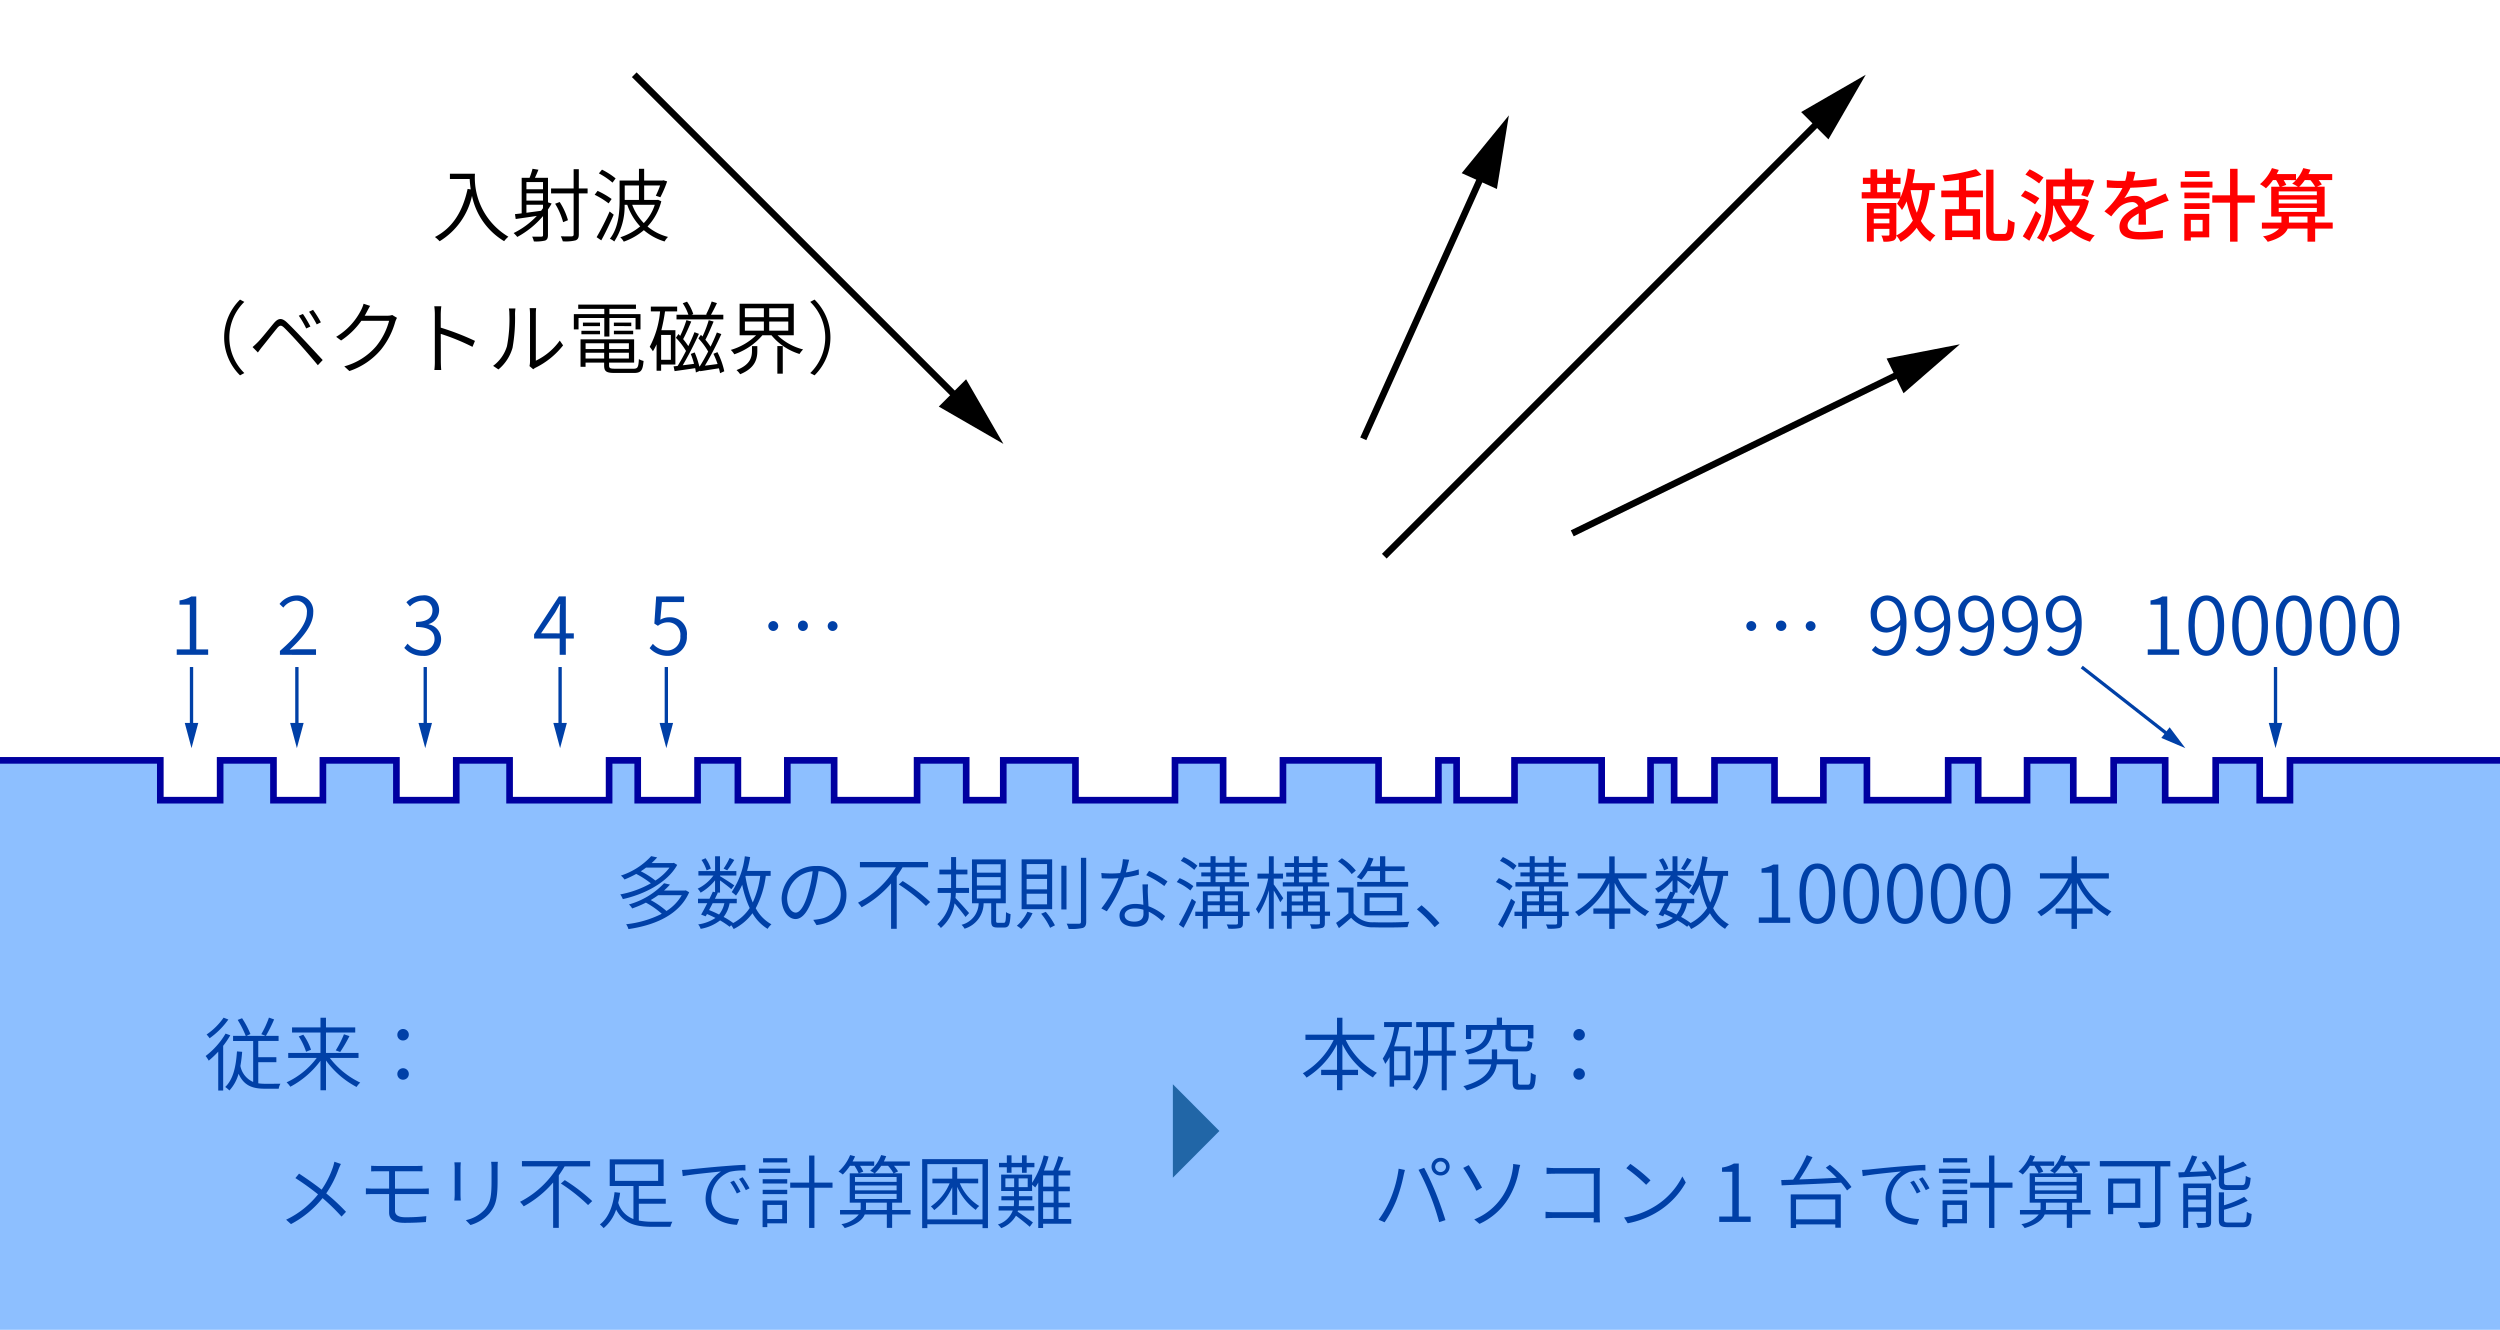 <svg id="レイヤー_1" data-name="レイヤー 1" xmlns="http://www.w3.org/2000/svg" viewBox="0 0 376 200"><defs><style>.cls-1{fill:#8dbfff;}.cls-2,.cls-5,.cls-7{fill:none;stroke-miterlimit:10;}.cls-2{stroke:#000;}.cls-3{fill:red;}.cls-4{fill:#0040a7;}.cls-5{stroke:#0040a7;stroke-width:0.5px;}.cls-6{fill:#2166a7;}.cls-7{stroke:#0000a0;}</style></defs><polygon class="cls-1" points="344.412 114.358 344.412 120.348 339.859 120.348 339.859 114.358 333.239 114.358 333.239 120.348 325.644 120.348 325.644 114.358 317.893 114.358 317.893 120.348 311.822 120.348 311.822 114.358 304.87 114.358 304.87 120.348 297.521 120.348 297.521 114.358 293.007 114.358 293.007 120.348 280.785 120.348 280.785 114.358 274.235 114.358 274.235 120.348 266.887 120.348 266.887 114.358 257.861 114.358 257.861 120.348 251.79 120.348 251.79 114.358 248.24 114.358 248.24 120.348 240.891 120.348 240.891 114.358 227.783 114.358 227.783 120.348 219.076 120.348 219.076 114.358 216.337 114.358 216.337 120.348 207.337 120.348 207.337 114.358 192.956 114.358 192.956 120.348 183.956 120.348 183.956 114.358 176.717 114.358 176.717 120.348 161.75 120.348 161.75 114.358 150.891 114.358 150.891 120.348 145.315 120.348 145.315 114.358 137.929 114.358 137.929 120.348 125.456 120.348 125.456 114.358 118.413 114.358 118.413 120.348 110.978 120.348 110.978 114.358 104.913 114.358 104.913 120.348 95.913 120.348 95.913 114.358 91.609 114.358 91.609 120.348 76.641 120.348 76.641 114.358 68.62 114.358 68.62 120.348 59.62 120.348 59.62 114.358 48.565 114.358 48.565 120.348 41.13 120.348 41.13 114.358 33.109 114.358 33.109 120.348 24.109 120.348 24.109 114.358 0 114.358 0 200 376 200 376 114.358 344.412 114.358"/><line class="cls-2" x1="95.391" y1="11.24" x2="144.648" y2="60.497"/><polygon points="141.193 61.15 150.913 66.761 145.301 57.041 141.193 61.15"/><line class="cls-2" x1="208.196" y1="83.653" x2="274.344" y2="17.504"/><polygon points="274.997 20.96 280.609 11.24 270.889 16.851 274.997 20.96"/><line class="cls-2" x1="236.464" y1="80.213" x2="286.798" y2="55.666"/><polygon points="286.291 59.146 294.761 51.783 283.744 53.923 286.291 59.146"/><line class="cls-2" x1="205.037" y1="65.998" x2="223.298" y2="25.427"/><polygon points="225.134 28.426 226.935 17.348 219.836 26.041 225.134 28.426"/><path d="M71.432,26.128A10.317,10.317,0,0,0,76.458,35.6a4.218,4.218,0,0,0-.636.672,10.389,10.389,0,0,1-4.833-6.812,10.7,10.7,0,0,1-4.87,6.824,5.286,5.286,0,0,0-.707-.636c2.674-1.391,4.173-3.826,4.917-7.232l.468.072c-.084-.576-.132-1.1-.156-1.571H67.667v-.791Z"/><path d="M82.965,30.613c-.168.312-.36.612-.552.9V35.35c0,.456-.12.7-.42.828a5.782,5.782,0,0,1-1.7.132,2.746,2.746,0,0,0-.264-.72c.648.012,1.224.012,1.415,0,.168-.012.228-.059.228-.24V32.5A13.617,13.617,0,0,1,77.8,35.638a4.928,4.928,0,0,0-.551-.587,12.013,12.013,0,0,0,3.49-2.579c-1.151.18-2.279.336-3.178.468l-.108-.732c.3-.036.635-.072,1.007-.12V26.739h1.188a11.115,11.115,0,0,0,.443-1.355l.888.144c-.168.419-.348.851-.528,1.211h1.967v3.694Zm-3.79-3.226v1.079h2.494V27.387Zm2.494,1.691H79.175v1.091h2.494ZM79.175,32c.7-.1,1.451-.192,2.206-.3.1-.132.192-.263.288-.395v-.516H79.175Zm9.2-2.914h-1.32v6.165c0,.527-.156.767-.491.9a6.077,6.077,0,0,1-1.919.144,4.3,4.3,0,0,0-.3-.756c.756.024,1.439.024,1.631.012s.3-.072.3-.288V29.09H82.881v-.744h3.394v-2.9h.779v2.9h1.32Zm-3.683,4.33a10.312,10.312,0,0,0-1.2-2.771l.684-.264a10.064,10.064,0,0,1,1.247,2.735Z"/><path d="M91.535,30.589a11.823,11.823,0,0,0-2.1-1.295l.443-.588a12.541,12.541,0,0,1,2.111,1.223Zm.767,1.7c-.54,1.26-1.259,2.759-1.871,3.862l-.7-.48a36.689,36.689,0,0,0,1.955-3.862Zm-.18-4.821a11.075,11.075,0,0,0-2.051-1.392l.468-.563a11,11,0,0,1,2.051,1.319Zm7.34,2.806a8.645,8.645,0,0,1-2.075,3.79,7.908,7.908,0,0,0,3.083,1.571,2.927,2.927,0,0,0-.516.684,8.564,8.564,0,0,1-3.119-1.7,9.477,9.477,0,0,1-3.022,1.727,2.793,2.793,0,0,0-.516-.66,9.038,9.038,0,0,0,2.987-1.631,9.1,9.1,0,0,1-1.943-3.25h-.4a9.636,9.636,0,0,1-1.559,5.517,2.187,2.187,0,0,0-.659-.408c1.319-1.667,1.462-4.029,1.462-5.757v-3.01H96.1V25.384h.78v1.763H99.63l.144-.036.564.168a16.368,16.368,0,0,1-1.02,2.387l-.683-.228a13.135,13.135,0,0,0,.647-1.548h-2.4v2.183h1.943l.143-.023ZM93.957,27.89v2.183H96.1V27.89Zm1.127,2.915a7.894,7.894,0,0,0,1.74,2.747,6.958,6.958,0,0,0,1.655-2.747Z"/><path class="cls-3" d="M290.2,28.586a13.912,13.912,0,0,1-1.295,4.642,5.74,5.74,0,0,0,2.183,2.17,4.276,4.276,0,0,0-.78.96,6.325,6.325,0,0,1-2.039-2.1,7.329,7.329,0,0,1-2.422,2.123,4.594,4.594,0,0,0-.636-.959.769.769,0,0,1-.42.755,3.916,3.916,0,0,1-1.523.168,2.991,2.991,0,0,0-.312-.923c.456.024.911.011,1.031.011s.18-.048.18-.179v-.828h-2.351v1.919h-1.031V30.529h4.426V35.41a6.257,6.257,0,0,0,2.482-2.242,14.8,14.8,0,0,1-.935-2.879,8.233,8.233,0,0,1-.7,1.3,6.485,6.485,0,0,0-.744-.96,5.482,5.482,0,0,0,.445-.78H280V28.91h1.319V27.663h-1.139v-.936h1.139V25.468h1.019v1.259h1.319V25.468h1.033v1.259h1.151v.936h-1.151V28.91h1.138v.815a15.382,15.382,0,0,0,1.1-4.377l1.092.156c-.109.7-.216,1.379-.373,2.039h3.346v1.043Zm-8.384,2.807v.683h2.351v-.683Zm2.351,2.2v-.7h-2.351v.7Zm-1.835-4.678h1.319V27.663h-1.319Zm5.025-.288a15.75,15.75,0,0,0,.936,3.37,13.833,13.833,0,0,0,.8-3.406h-1.727Z"/><path class="cls-3" d="M295.7,28.658h2.531v1.008H295.7v1.8h2.1V36.01H296.71v-.36H293.6v.456h-1.043V31.465h2.062v-1.8h-2.65V28.658h2.65V27.027c-.731.108-1.463.18-2.158.252a4.178,4.178,0,0,0-.313-.888,25.6,25.6,0,0,0,5.037-.959l.84.864a17.219,17.219,0,0,1-2.327.551Zm1.008,3.8H293.6v2.207h3.106Zm4.773,2.722c.4,0,.468-.443.528-2.218a2.951,2.951,0,0,0,1,.491c-.109,2.027-.361,2.759-1.428,2.759h-1.463c-1.1,0-1.4-.372-1.4-1.751V25.516h1.1v8.959c0,.612.06.707.456.707Z"/><path class="cls-3" d="M306.071,30.733a13.007,13.007,0,0,0-2.123-1.259l.624-.828a14.853,14.853,0,0,1,2.147,1.163Zm.96,1.667c-.528,1.247-1.212,2.687-1.823,3.814l-.983-.672a35.848,35.848,0,0,0,1.955-3.814Zm-.347-4.809a13.987,13.987,0,0,0-2.064-1.331l.636-.8a14.618,14.618,0,0,1,2.087,1.235Zm7.495,2.626a9.076,9.076,0,0,1-1.931,3.79,7.694,7.694,0,0,0,2.807,1.391,3.728,3.728,0,0,0-.72.96,8.428,8.428,0,0,1-2.866-1.583,8.581,8.581,0,0,1-2.723,1.607,4.37,4.37,0,0,0-.708-.935,8.19,8.19,0,0,0,2.675-1.428,9.7,9.7,0,0,1-1.8-3.082h-.12a10.028,10.028,0,0,1-1.487,5.409,3.706,3.706,0,0,0-.948-.552c1.26-1.667,1.379-4.042,1.379-5.769V27h2.819V25.348h1.091V27h2.328l.191-.036.8.2a16.409,16.409,0,0,1-1,2.459l-.949-.276c.157-.348.336-.828.5-1.307h-1.883v1.906h1.62l.215-.047Zm-5.373-2.17v1.906h1.751V28.047Zm1.164,2.89a7.762,7.762,0,0,0,1.487,2.339,7.062,7.062,0,0,0,1.367-2.339Z"/><path class="cls-3" d="M320.83,27.159a27.634,27.634,0,0,0,3.526-.348v1.116a37.569,37.569,0,0,1-3.946.312,9.661,9.661,0,0,1-.924,1.583,3.513,3.513,0,0,1,1.535-.36,1.579,1.579,0,0,1,1.608,1.019c.744-.347,1.355-.6,1.919-.864.408-.179.756-.335,1.14-.527l.491,1.1c-.348.108-.864.3-1.223.444-.612.24-1.392.552-2.231.935.012.684.024,1.644.036,2.219h-1.14c.025-.42.036-1.1.049-1.691-1.032.564-1.68,1.116-1.68,1.823,0,.816.781.983,1.991.983a20.4,20.4,0,0,0,3.334-.311l-.036,1.211a30.519,30.519,0,0,1-3.334.216c-1.787,0-3.177-.42-3.177-1.907S320.206,31.7,321.6,31a.967.967,0,0,0-.984-.6,3.062,3.062,0,0,0-1.991.863,13.054,13.054,0,0,0-1.091,1.284l-1.032-.767a12.066,12.066,0,0,0,2.711-3.5h-.348c-.5,0-1.331-.024-2-.072V27.075a15.507,15.507,0,0,0,2.063.132c.228,0,.468,0,.708-.012a5.973,5.973,0,0,0,.275-1.427l1.248.1C321.082,26.2,320.986,26.643,320.83,27.159Z"/><path class="cls-3" d="M332.758,28.215h-4.785v-.888h4.785Zm-.491,7.483H329.5v.5h-.983v-4.03h3.754Zm-3.731-6.74H332.3v.864h-3.767Zm0,1.6H332.3v.875h-3.767Zm3.778-3.934h-3.706v-.875h3.706ZM329.5,33.072V34.8h1.775V33.072Zm9.618-2.591h-2.59v5.865H335.4V30.481h-2.674v-1.1H335.4V25.384h1.128v3.994h2.59Z"/><path class="cls-3" d="M350.839,34.379H348.2v1.967h-1.151V34.379h-2.975c-.311.756-1.127,1.475-3.01,1.991a4.121,4.121,0,0,0-.708-.828,4.162,4.162,0,0,0,2.423-1.163h-2.591v-.9h2.939v-.911h-1.535V28.082h1.26a6.941,6.941,0,0,0-.529-1h-.468a7.776,7.776,0,0,1-1.055,1.235,6.36,6.36,0,0,0-.9-.624,6.555,6.555,0,0,0,1.8-2.41l1.031.276c-.1.216-.2.407-.312.623h2.9v.876a5.449,5.449,0,0,0,1.092-1.775l1.079.24a6.309,6.309,0,0,1-.3.659h3.575v.9h-2.039a6.752,6.752,0,0,1,.48.66l-.732.335h1.151v4.486H348.2v.911h2.639Zm-8.12-5.025h5.733V28.79h-5.733Zm0,1.247h5.733v-.588h-5.733Zm0,1.271h5.733v-.6h-5.733Zm.744-4.785a6.613,6.613,0,0,1,.395.719l-.755.276h2.5a6.309,6.309,0,0,0-.864-.468,2.885,2.885,0,0,0,.564-.527Zm3.586,6.392v-.911h-2.795v.911Zm-.408-6.392a5.87,5.87,0,0,1-.839,1h2.4a6.576,6.576,0,0,0-.72-1Z"/><path class="cls-4" d="M26.581,97.669h1.967V90.941H27v-.636a5.039,5.039,0,0,0,1.775-.6h.744v7.964h1.787v.816H26.581Z"/><path class="cls-4" d="M42.1,97.9c2.806-2.447,4.053-4.222,4.053-5.745a1.6,1.6,0,0,0-1.667-1.811,2.563,2.563,0,0,0-1.87,1.044l-.576-.552a3.334,3.334,0,0,1,2.554-1.283,2.368,2.368,0,0,1,2.519,2.566c0,1.775-1.391,3.586-3.538,5.6.468-.048.995-.072,1.439-.072H47.53v.84H42.1Z"/><path class="cls-4" d="M60.8,97.441l.5-.636a2.956,2.956,0,0,0,2.219,1.02,1.683,1.683,0,0,0,1.835-1.715c0-1.079-.744-1.811-2.783-1.811v-.768c1.835,0,2.471-.755,2.471-1.739a1.409,1.409,0,0,0-1.535-1.451,2.669,2.669,0,0,0-1.847.876l-.54-.636a3.514,3.514,0,0,1,2.423-1.031,2.206,2.206,0,0,1,2.5,2.17,2.174,2.174,0,0,1-1.572,2.135V93.9a2.274,2.274,0,0,1,1.871,2.243A2.518,2.518,0,0,1,63.58,98.64,3.6,3.6,0,0,1,60.8,97.441Z"/><path class="cls-4" d="M84.178,96.038H80.329V95.4l3.73-5.7H85.1v5.554h1.2v.779H85.1v2.447h-.924Zm0-.779V92.4c0-.432.036-1.127.072-1.559h-.06c-.215.419-.456.852-.695,1.271l-2.123,3.143Z"/><path class="cls-4" d="M97.7,97.477l.492-.648a2.9,2.9,0,0,0,2.2,1,1.984,1.984,0,0,0,1.93-2.159,1.844,1.844,0,0,0-1.883-2.074,2.446,2.446,0,0,0-1.487.527l-.539-.336.276-4.078h4.2v.84H99.551l-.24,2.663a2.639,2.639,0,0,1,1.367-.372,2.5,2.5,0,0,1,2.627,2.806,2.831,2.831,0,0,1-2.83,3A3.676,3.676,0,0,1,97.7,97.477Z"/><path class="cls-4" d="M115.554,94.13a.744.744,0,1,1,.744.768A.752.752,0,0,1,115.554,94.13Zm4.462,0a.745.745,0,1,1,1.487,0,.744.744,0,1,1-1.487,0Zm4.473,0a.738.738,0,1,1,.732.768A.743.743,0,0,1,124.489,94.13Z"/><path class="cls-4" d="M262.647,94.13a.744.744,0,1,1,.744.768A.752.752,0,0,1,262.647,94.13Zm4.461,0a.753.753,0,0,1,.745-.791.78.78,0,1,1-.745.791Zm4.474,0a.739.739,0,1,1,.732.768A.743.743,0,0,1,271.582,94.13Z"/><path class="cls-4" d="M323.019,97.669h1.966V90.941h-1.547v-.636a5.038,5.038,0,0,0,1.776-.6h.743v7.964h1.787v.816h-4.725Z"/><path class="cls-4" d="M329.139,94.059c0-3.046,1.044-4.509,2.7-4.509s2.674,1.475,2.674,4.509c0,3.07-1.032,4.581-2.674,4.581S329.139,97.129,329.139,94.059Zm4.425,0c0-2.567-.695-3.718-1.726-3.718s-1.751,1.151-1.751,3.718c0,2.615.707,3.79,1.751,3.79S333.564,96.674,333.564,94.059Z"/><path class="cls-4" d="M335.727,94.059c0-3.046,1.044-4.509,2.7-4.509s2.674,1.475,2.674,4.509c0,3.07-1.032,4.581-2.674,4.581S335.727,97.129,335.727,94.059Zm4.425,0c0-2.567-.695-3.718-1.726-3.718s-1.751,1.151-1.751,3.718c0,2.615.707,3.79,1.751,3.79S340.152,96.674,340.152,94.059Z"/><path class="cls-4" d="M342.314,94.059c0-3.046,1.044-4.509,2.7-4.509s2.674,1.475,2.674,4.509c0,3.07-1.032,4.581-2.674,4.581S342.314,97.129,342.314,94.059Zm4.426,0c0-2.567-.695-3.718-1.726-3.718s-1.751,1.151-1.751,3.718c0,2.615.707,3.79,1.751,3.79S346.74,96.674,346.74,94.059Z"/><path class="cls-4" d="M348.9,94.059c0-3.046,1.044-4.509,2.7-4.509s2.673,1.475,2.673,4.509c0,3.07-1.031,4.581-2.673,4.581S348.9,97.129,348.9,94.059Zm4.426,0c0-2.567-.695-3.718-1.726-3.718s-1.751,1.151-1.751,3.718c0,2.615.707,3.79,1.751,3.79S353.328,96.674,353.328,94.059Z"/><path class="cls-4" d="M355.49,94.059c0-3.046,1.044-4.509,2.7-4.509s2.674,1.475,2.674,4.509c0,3.07-1.031,4.581-2.674,4.581S355.49,97.129,355.49,94.059Zm4.426,0c0-2.567-.695-3.718-1.727-3.718s-1.751,1.151-1.751,3.718c0,2.615.708,3.79,1.751,3.79S359.916,96.674,359.916,94.059Z"/><path class="cls-4" d="M281.522,97.765l.552-.624a1.958,1.958,0,0,0,1.488.684c1.151,0,2.17-.972,2.254-3.8a2.766,2.766,0,0,1-2.063,1.115c-1.463,0-2.4-.947-2.4-2.758a2.611,2.611,0,0,1,2.471-2.83c1.691,0,2.914,1.391,2.914,4.137,0,3.6-1.523,4.953-3.154,4.953A2.735,2.735,0,0,1,281.522,97.765Zm2.387-3.358A2.4,2.4,0,0,0,285.8,93.2c-.108-1.848-.791-2.879-1.979-2.879-.876,0-1.535.839-1.535,2.063S282.817,94.407,283.909,94.407Z"/><path class="cls-4" d="M288.11,97.765l.552-.624a1.957,1.957,0,0,0,1.487.684c1.152,0,2.171-.972,2.255-3.8a2.768,2.768,0,0,1-2.063,1.115c-1.463,0-2.4-.947-2.4-2.758a2.611,2.611,0,0,1,2.471-2.83c1.691,0,2.914,1.391,2.914,4.137,0,3.6-1.523,4.953-3.154,4.953A2.735,2.735,0,0,1,288.11,97.765Zm2.387-3.358a2.4,2.4,0,0,0,1.895-1.211c-.108-1.848-.791-2.879-1.979-2.879-.876,0-1.535.839-1.535,2.063S289.4,94.407,290.5,94.407Z"/><path class="cls-4" d="M294.7,97.765l.552-.624a1.957,1.957,0,0,0,1.487.684c1.152,0,2.171-.972,2.255-3.8a2.769,2.769,0,0,1-2.063,1.115c-1.463,0-2.4-.947-2.4-2.758A2.611,2.611,0,0,1,297,89.55c1.69,0,2.914,1.391,2.914,4.137,0,3.6-1.523,4.953-3.154,4.953A2.735,2.735,0,0,1,294.7,97.765Zm2.387-3.358a2.4,2.4,0,0,0,1.894-1.211c-.107-1.848-.791-2.879-1.978-2.879-.876,0-1.535.839-1.535,2.063S295.993,94.407,297.085,94.407Z"/><path class="cls-4" d="M301.286,97.765l.552-.624a1.957,1.957,0,0,0,1.487.684c1.152,0,2.171-.972,2.255-3.8a2.769,2.769,0,0,1-2.063,1.115c-1.463,0-2.4-.947-2.4-2.758a2.611,2.611,0,0,1,2.471-2.83c1.69,0,2.914,1.391,2.914,4.137,0,3.6-1.524,4.953-3.154,4.953A2.735,2.735,0,0,1,301.286,97.765Zm2.387-3.358a2.4,2.4,0,0,0,1.894-1.211c-.107-1.848-.791-2.879-1.978-2.879-.876,0-1.535.839-1.535,2.063S302.581,94.407,303.673,94.407Z"/><path class="cls-4" d="M307.874,97.765l.552-.624a1.957,1.957,0,0,0,1.487.684c1.151,0,2.171-.972,2.255-3.8a2.77,2.77,0,0,1-2.064,1.115c-1.462,0-2.4-.947-2.4-2.758a2.611,2.611,0,0,1,2.471-2.83c1.69,0,2.914,1.391,2.914,4.137,0,3.6-1.524,4.953-3.154,4.953A2.735,2.735,0,0,1,307.874,97.765Zm2.387-3.358a2.4,2.4,0,0,0,1.894-1.211c-.107-1.848-.791-2.879-1.978-2.879-.876,0-1.535.839-1.535,2.063S309.169,94.407,310.261,94.407Z"/><path class="cls-4" d="M101.854,130.083c-1.535,2.758-5.1,4.461-8.179,5.144a3.4,3.4,0,0,0-.384-.707,15.144,15.144,0,0,0,4.594-1.667,13.319,13.319,0,0,0-2.2-1.415,15.027,15.027,0,0,1-1.763.839,2.562,2.562,0,0,0-.54-.588,10.674,10.674,0,0,0,4.558-2.926l.9.192a9.2,9.2,0,0,1-.84.851h3.2l.144-.036Zm1.8,4.113c-1.511,3.467-5.289,4.978-9.138,5.541a2.422,2.422,0,0,0-.348-.731,15.662,15.662,0,0,0,5.361-1.572,12.3,12.3,0,0,0-2.387-1.678,16.486,16.486,0,0,1-2.063.875,2.347,2.347,0,0,0-.492-.6,11.588,11.588,0,0,0,5.289-3.19l.888.2a10.885,10.885,0,0,1-.9.9h3.118l.156-.035Zm-6.488-3.706c-.252.192-.516.372-.791.552a12.224,12.224,0,0,1,2.194,1.391,7.881,7.881,0,0,0,2.123-1.943Zm1.823,4.15c-.348.252-.719.492-1.127.732a12.845,12.845,0,0,1,2.374,1.642,6.9,6.9,0,0,0,2.3-2.374Z"/><path class="cls-4" d="M115.174,131.725a13.968,13.968,0,0,1-1.511,4.87,5.891,5.891,0,0,0,2.362,2.422,3.084,3.084,0,0,0-.575.684,6.6,6.6,0,0,1-2.279-2.351,7.783,7.783,0,0,1-2.831,2.375,4.463,4.463,0,0,0-.371-.576l-.228.24a11.661,11.661,0,0,0-1.439-.959,6.627,6.627,0,0,1-2.927,1.271,1.85,1.85,0,0,0-.372-.671,6.155,6.155,0,0,0,2.6-.972c-.42-.215-.839-.408-1.272-.588l-.2.348-.684-.264c.276-.467.6-1.079.924-1.714h-1.392v-.672h1.728c.179-.372.359-.732.5-1.056l.336.072V132.4a7.729,7.729,0,0,1-2.171,1.86,2.415,2.415,0,0,0-.444-.6,6.409,6.409,0,0,0,2.375-1.98H105.04v-.671h2.506v-2.231h.744v2.231h2.458v.671H108.29v.1c.515.3,1.823,1.14,2.147,1.38l-.444.575c-.312-.287-1.116-.9-1.7-1.319v1.835h-.456l.12.024q-.2.432-.432.9h3.286v.672h-1.079a4.707,4.707,0,0,1-.9,2.062,10.029,10.029,0,0,1,1.44.912,6.738,6.738,0,0,0,2.482-2.255,15.527,15.527,0,0,1-1.127-3.5,8.8,8.8,0,0,1-.936,1.631,4.757,4.757,0,0,0-.647-.528,12.186,12.186,0,0,0,1.979-5.385l.8.12a18.3,18.3,0,0,1-.468,2.087h3.55v.743Zm-8.9-.815a5.888,5.888,0,0,0-.768-1.571l.612-.264a5.794,5.794,0,0,1,.791,1.56Zm.911,4.93c-.18.359-.36.707-.54,1.031.5.2,1.02.431,1.5.672a3.961,3.961,0,0,0,.8-1.7Zm3.251-6.5c-.349.54-.744,1.164-1.068,1.559l-.54-.263a10.648,10.648,0,0,0,.912-1.608Zm1.678,2.459a16.792,16.792,0,0,0,1.1,3.933,13.28,13.28,0,0,0,1.127-4.006H112.14Z"/><path class="cls-4" d="M122.808,139.137l-.492-.791a9.477,9.477,0,0,0,1.02-.144,3.7,3.7,0,0,0,3.106-3.634,3.431,3.431,0,0,0-3.334-3.538,23.529,23.529,0,0,1-.72,3.5c-.731,2.471-1.679,3.694-2.746,3.694-1.019,0-2.087-1.175-2.087-3.154a5.067,5.067,0,0,1,5.193-4.821,4.309,4.309,0,0,1,4.558,4.353C127.306,137.123,125.626,138.778,122.808,139.137Zm-3.13-1.882c.564,0,1.247-.8,1.871-2.914a18.28,18.28,0,0,0,.672-3.3,4.272,4.272,0,0,0-3.838,3.969C118.383,136.571,119.114,137.255,119.678,137.255Z"/><path class="cls-4" d="M135.744,130.442c-.264.456-.564.9-.876,1.356v7.891h-.851v-6.824a15.7,15.7,0,0,1-4.426,3.586,7.534,7.534,0,0,0-.551-.684,14.235,14.235,0,0,0,5.7-5.325h-5.409v-.8h10.255v.8Zm.024,2.064a26.76,26.76,0,0,1,4.126,3.154l-.624.6a26.92,26.92,0,0,0-4.09-3.239Z"/><path class="cls-4" d="M145.213,137.914c-.312-.455-1.079-1.4-1.643-2.051a6.073,6.073,0,0,1-2.063,3.706,2.7,2.7,0,0,0-.54-.575,5.958,5.958,0,0,0,2.039-4.7h-1.979v-.744h2.015V131.51h-1.763v-.72h1.763v-1.883h.756v1.883h1.7v.72h-1.7v2.039h1.943v.744h-1.979c-.012.251-.036.5-.06.767.492.5,1.751,1.907,2.051,2.267Zm5.733.876c.288,0,.336-.193.36-1.608a2.321,2.321,0,0,0,.683.3c-.072,1.619-.263,2.016-.959,2.016h-1.008c-.767,0-.947-.229-.947-1.032v-2.615h-1.139a4.021,4.021,0,0,1-2.867,3.826,2.347,2.347,0,0,0-.456-.587,3.412,3.412,0,0,0,2.579-3.239h-1.007v-6.6h5.085v6.6h-1.452v2.615c0,.276.036.324.312.324Zm-4.018-7.544H150.5v-1.259h-3.574Zm0,1.931H150.5v-1.259h-3.574Zm0,1.955H150.5v-1.3h-3.574Z"/><path class="cls-4" d="M155.294,137.339a7.5,7.5,0,0,1-1.7,2.375,4.692,4.692,0,0,0-.66-.481,6.222,6.222,0,0,0,1.584-2.1Zm2.951-8.1v7.5h-4.594v-7.5Zm-3.838,2.279h3.07v-1.559h-3.07Zm0,2.242h3.07v-1.571h-3.07Zm0,2.255h3.07v-1.594h-3.07Zm2.878,1.127a10.3,10.3,0,0,1,1.379,2.028l-.731.372a9.438,9.438,0,0,0-1.344-2.112Zm3.118-6.931v6.572h-.779v-6.572Zm2.963-1.2v9.607c0,.563-.168.815-.516.947a7.924,7.924,0,0,1-2.123.145,3.777,3.777,0,0,0-.3-.792c.864.024,1.607.011,1.835.011s.312-.084.312-.311v-9.607Z"/><path class="cls-4" d="M169.333,131.21a11.347,11.347,0,0,0,1.931-.455l.024.8a15.633,15.633,0,0,1-2.207.433,21.474,21.474,0,0,1-2.615,5.072l-.827-.431a16.762,16.762,0,0,0,2.579-4.545c-.372.036-.756.048-1.128.048-.444,0-.947-.012-1.391-.037l-.06-.8a13.342,13.342,0,0,0,1.451.072,13.643,13.643,0,0,0,1.391-.061,8.7,8.7,0,0,0,.4-2.086l.948.084C169.705,129.747,169.537,130.5,169.333,131.21Zm3.3,3.047c.012.467.06,1.283.1,2.038a8.259,8.259,0,0,1,2.5,1.487l-.468.732a8.434,8.434,0,0,0-2-1.4c.012.228.012.419.012.575,0,.936-.612,1.692-2.051,1.692-1.295,0-2.351-.5-2.351-1.68,0-1.091,1.056-1.751,2.351-1.751a5.911,5.911,0,0,1,1.236.132c-.049-1-.109-2.206-.133-3.07h.84A11.131,11.131,0,0,0,172.631,134.257ZM170.6,138.61c1.032,0,1.379-.54,1.379-1.187,0-.168,0-.372-.011-.6a4.426,4.426,0,0,0-1.284-.192c-.911,0-1.535.431-1.535,1.007S169.621,138.61,170.6,138.61Zm1.787-6.98.432-.648a16,16,0,0,1,2.771,1.583l-.48.695A14.8,14.8,0,0,0,172.391,131.63Z"/><path class="cls-4" d="M179.03,133.932a8.4,8.4,0,0,0-2.051-1.271l.444-.588a9.168,9.168,0,0,1,2.063,1.2Zm.852,1.7c-.54,1.272-1.259,2.8-1.883,3.911l-.7-.493a36.36,36.36,0,0,0,1.955-3.885Zm-.264-4.8a8.876,8.876,0,0,0-2.027-1.356l.444-.576a8.465,8.465,0,0,1,2.05,1.3Zm8.323,6.931h-1.007v1.079c0,.409-.084.613-.408.733a6.611,6.611,0,0,1-1.763.095,3.564,3.564,0,0,0-.264-.635c.648.023,1.284.023,1.452.011s.239-.047.239-.2V137.77h-4.545v1.9h-.732v-1.9h-1.139v-.659h1.139v-3.059h2.555v-.719h-3.55v-.659h2.146v-.865h-1.391v-.6h1.391v-.839H180.35v-.612h1.714v-.984h.756v.984h2.111v-.984h.756v.984h1.823v.612h-1.823v.839h1.571v.6h-1.571v.865h2.158v.659h-3.622v.719h2.711v3.059h1.007Zm-6.3-3.118v.911h1.823v-.911Zm0,2.459h1.823v-.948h-1.823Zm1.175-5.9h2.111v-.839H182.82Zm0,1.464h2.111v-.865H182.82Zm1.4,1.978v.911h1.967v-.911Zm1.967,2.459v-.948h-1.967v.948Z"/><path class="cls-4" d="M192.554,135.7a17.2,17.2,0,0,0-.984-1.763v5.745h-.731v-5.792a13.583,13.583,0,0,1-1.535,3.526,5.075,5.075,0,0,0-.42-.684,13.614,13.614,0,0,0,1.858-4.593h-1.618v-.745h1.715v-2.614h.731v2.614h1.4v.745h-1.4v.875c.336.432,1.236,1.763,1.428,2.086Zm7.484,2.039h-.78v1.1c0,.4-.084.6-.4.719a5.632,5.632,0,0,1-1.607.12,3.941,3.941,0,0,0-.228-.671c.6.024,1.128.024,1.284.011s.2-.036.2-.179v-1.1h-4.234v1.943h-.719v-1.943h-.84V137.1h.84v-3.022h2.422v-.755h-3.046V132.7h1.691v-.863h-1.176v-.6h1.176v-.84h-1.4v-.611h1.4v-1.008h.731v1.008H197.4v-1.008h.756v1.008h1.511v.611h-1.511v.84h1.331v.6h-1.331v.863h1.751v.624h-3.19v.755h2.542V137.1h.78Zm-5.757-3.046v.888h1.7v-.888Zm0,2.41h1.7v-.935h-1.7Zm1.079-5.864H197.4v-.84H195.36Zm0,1.463H197.4v-.863H195.36Zm1.356,1.991v.888h1.8v-.888Zm1.8,2.41v-.935h-1.8v.935Z"/><path class="cls-4" d="M203.57,137.327a3.542,3.542,0,0,0,3.071,1.379c1.271.059,3.946.024,5.325-.072a2.881,2.881,0,0,0-.264.8c-1.283.061-3.765.084-5.05.036a4.278,4.278,0,0,1-3.441-1.439c-.576.516-1.188,1.044-1.835,1.559l-.432-.791a20.049,20.049,0,0,0,1.859-1.439v-3.119h-1.715v-.755h2.482Zm-.275-5.865a8.244,8.244,0,0,0-2.064-1.908l.588-.479a8.748,8.748,0,0,1,2.1,1.859Zm2.4-.456a7.44,7.44,0,0,1-.947,1.307,3.209,3.209,0,0,0-.683-.384,7.68,7.68,0,0,0,1.762-2.974l.743.168a12.581,12.581,0,0,1-.491,1.187h1.475v-1.523h.792v1.523h2.914v.7h-2.914v1.631h3.442v.7h-7.664v-.7h3.43v-1.631Zm-.479,6.669v-3.359h5.673v3.359Zm.779-.661h4.09v-2.026h-4.09Z"/><path class="cls-4" d="M213.1,136.762l.7-.611a22.682,22.682,0,0,1,2.7,2.675l-.731.623A19.694,19.694,0,0,0,213.1,136.762Z"/><path class="cls-4" d="M227.03,133.932a8.36,8.36,0,0,0-2.051-1.271l.445-.588a9.138,9.138,0,0,1,2.062,1.2Zm.852,1.7c-.539,1.272-1.259,2.8-1.883,3.911l-.695-.493a36.548,36.548,0,0,0,1.955-3.885Zm-.264-4.8a8.89,8.89,0,0,0-2.026-1.356l.443-.576a8.492,8.492,0,0,1,2.051,1.3Zm8.323,6.931h-1.006v1.079c0,.409-.084.613-.409.733a6.6,6.6,0,0,1-1.762.095,3.564,3.564,0,0,0-.264-.635c.647.023,1.283.023,1.451.011s.239-.047.239-.2V137.77h-4.544v1.9h-.732v-1.9h-1.14v-.659h1.14v-3.059h2.555v-.719h-3.551v-.659h2.147v-.865h-1.391v-.6h1.391v-.839H228.35v-.612h1.715v-.984h.755v.984h2.112v-.984h.756v.984h1.822v.612h-1.822v.839h1.57v.6h-1.57v.865h2.158v.659h-3.622v.719h2.711v3.059h1.006Zm-6.3-3.118v.911h1.823v-.911Zm0,2.459h1.823v-.948h-1.823Zm1.174-5.9h2.112v-.839H230.82Zm0,1.464h2.112v-.865H230.82Zm1.4,1.978v.911h1.966v-.911Zm1.966,2.459v-.948h-1.966v.948Z"/><path class="cls-4" d="M243.349,132.134a10.937,10.937,0,0,0,4.689,4.953,3.385,3.385,0,0,0-.6.7,11.918,11.918,0,0,1-4.593-5.013v3.862h2.35v.792h-2.35V139.7h-.816v-2.278h-2.386v-.792h2.386v-3.838a12.685,12.685,0,0,1-4.582,5.013,3.261,3.261,0,0,0-.563-.647,11.618,11.618,0,0,0,4.641-5.025h-4.246v-.792h4.75V128.8h.816v2.542h4.8v.792Z"/><path class="cls-4" d="M259.174,131.725a13.968,13.968,0,0,1-1.511,4.87,5.9,5.9,0,0,0,2.362,2.422,3.138,3.138,0,0,0-.575.684,6.6,6.6,0,0,1-2.279-2.351,7.78,7.78,0,0,1-2.83,2.375,4.594,4.594,0,0,0-.372-.576l-.228.24a11.585,11.585,0,0,0-1.439-.959,6.628,6.628,0,0,1-2.926,1.271,1.865,1.865,0,0,0-.372-.671,6.15,6.15,0,0,0,2.6-.972c-.419-.215-.839-.408-1.271-.588l-.2.348-.684-.264c.277-.467.6-1.079.924-1.714h-1.392v-.672h1.728c.18-.372.359-.732.5-1.056l.336.072V132.4a7.743,7.743,0,0,1-2.171,1.86,2.44,2.44,0,0,0-.444-.6,6.417,6.417,0,0,0,2.375-1.98H249.04v-.671h2.507v-2.231h.743v2.231h2.459v.671H252.29v.1c.516.3,1.823,1.14,2.147,1.38l-.444.575c-.311-.287-1.115-.9-1.7-1.319v1.835h-.456l.12.024c-.132.288-.275.588-.432.9h3.287v.672h-1.08a4.706,4.706,0,0,1-.9,2.062,10.014,10.014,0,0,1,1.439.912,6.749,6.749,0,0,0,2.483-2.255,15.577,15.577,0,0,1-1.128-3.5,8.747,8.747,0,0,1-.936,1.631,4.7,4.7,0,0,0-.647-.528,12.174,12.174,0,0,0,1.979-5.385l.8.12a17.881,17.881,0,0,1-.468,2.087h3.551v.743Zm-8.9-.815a5.882,5.882,0,0,0-.767-1.571l.611-.264a5.8,5.8,0,0,1,.792,1.56Zm.912,4.93c-.18.359-.36.707-.541,1.031.5.2,1.02.431,1.5.672a3.938,3.938,0,0,0,.8-1.7Zm3.25-6.5c-.348.54-.744,1.164-1.068,1.559l-.539-.263a10.642,10.642,0,0,0,.911-1.608Zm1.679,2.459a16.744,16.744,0,0,0,1.1,3.933,13.309,13.309,0,0,0,1.127-4.006H256.14Z"/><path class="cls-4" d="M264.52,137.986h1.966v-6.728h-1.547v-.636a5.005,5.005,0,0,0,1.775-.6h.744v7.964h1.787v.816H264.52Z"/><path class="cls-4" d="M270.64,134.376c0-3.046,1.044-4.509,2.7-4.509s2.675,1.475,2.675,4.509c0,3.07-1.032,4.582-2.675,4.582S270.64,137.446,270.64,134.376Zm4.425,0c0-2.567-.695-3.718-1.727-3.718s-1.751,1.151-1.751,3.718c0,2.615.708,3.79,1.751,3.79S275.065,136.991,275.065,134.376Z"/><path class="cls-4" d="M277.228,134.376c0-3.046,1.043-4.509,2.7-4.509s2.675,1.475,2.675,4.509c0,3.07-1.032,4.582-2.675,4.582S277.228,137.446,277.228,134.376Zm4.425,0c0-2.567-.695-3.718-1.727-3.718s-1.751,1.151-1.751,3.718c0,2.615.708,3.79,1.751,3.79S281.653,136.991,281.653,134.376Z"/><path class="cls-4" d="M283.815,134.376c0-3.046,1.044-4.509,2.7-4.509s2.674,1.475,2.674,4.509c0,3.07-1.031,4.582-2.674,4.582S283.815,137.446,283.815,134.376Zm4.426,0c0-2.567-.695-3.718-1.727-3.718s-1.751,1.151-1.751,3.718c0,2.615.708,3.79,1.751,3.79S288.241,136.991,288.241,134.376Z"/><path class="cls-4" d="M290.4,134.376c0-3.046,1.044-4.509,2.7-4.509s2.674,1.475,2.674,4.509c0,3.07-1.031,4.582-2.674,4.582S290.4,137.446,290.4,134.376Zm4.426,0c0-2.567-.695-3.718-1.727-3.718s-1.751,1.151-1.751,3.718c0,2.615.708,3.79,1.751,3.79S294.829,136.991,294.829,134.376Z"/><path class="cls-4" d="M296.991,134.376c0-3.046,1.044-4.509,2.7-4.509s2.675,1.475,2.675,4.509c0,3.07-1.031,4.582-2.675,4.582S296.991,137.446,296.991,134.376Zm4.426,0c0-2.567-.695-3.718-1.728-3.718s-1.751,1.151-1.751,3.718c0,2.615.708,3.79,1.751,3.79S301.417,136.991,301.417,134.376Z"/><path class="cls-4" d="M312.876,132.134a10.942,10.942,0,0,0,4.689,4.953,3.35,3.35,0,0,0-.6.7,11.914,11.914,0,0,1-4.594-5.013v3.862h2.351v.792h-2.351V139.7h-.815v-2.278H309.17v-.792h2.387v-3.838a12.692,12.692,0,0,1-4.582,5.013,3.234,3.234,0,0,0-.564-.647,11.626,11.626,0,0,0,4.642-5.025h-4.246v-.792h4.75V128.8h.815v2.542h4.8v.792Z"/><path class="cls-4" d="M34.633,155.709a13.007,13.007,0,0,1-1.068,1.583v6.728h-.743v-5.852a14.953,14.953,0,0,1-1.427,1.355,5.891,5.891,0,0,0-.468-.7,11.74,11.74,0,0,0,3-3.37Zm-.288-2.375a11.864,11.864,0,0,1-2.819,2.819,4.247,4.247,0,0,0-.455-.564,9.84,9.84,0,0,0,2.554-2.531Zm4.5,9.595a7.134,7.134,0,0,0,1.044.072c.252,0,1.931,0,2.291-.012a2.279,2.279,0,0,0-.264.755H39.85c-1.859,0-3.154-.443-3.97-2.254a6.112,6.112,0,0,1-1.379,2.519,4.651,4.651,0,0,0-.624-.528c1.2-1.163,1.607-3.023,1.763-5.349l.78.06a20.731,20.731,0,0,1-.264,2.134,3.308,3.308,0,0,0,1.919,2.4v-6.164H35.053v-.768h1.906a15.482,15.482,0,0,0-1.211-2.4l.66-.252a13.2,13.2,0,0,1,1.259,2.375l-.587.276h2.866l-.648-.252a14.781,14.781,0,0,0,1.152-2.494l.779.275a23.581,23.581,0,0,1-1.235,2.471H41.9v.768H38.842v2.446h2.723v.744H38.842Z"/><path class="cls-4" d="M49.607,159.115a12.49,12.49,0,0,0,4.57,3.706,3.744,3.744,0,0,0-.552.66,13.386,13.386,0,0,1-4.594-3.982v4.473H48.2v-4.437a13.426,13.426,0,0,1-4.534,3.91,3.644,3.644,0,0,0-.564-.66,11.96,11.96,0,0,0,4.534-3.67H43.347v-.755H48.2v-3.071H43.922v-.767H48.2v-1.451h.827v1.451h4.4v.767h-4.4v3.071h4.894v.755Zm-3.994-3.5a8.321,8.321,0,0,1,1.164,2.267l-.744.3a9.529,9.529,0,0,0-1.1-2.3Zm4.882,2.363a14.843,14.843,0,0,0,1.235-2.423l.828.276a22.47,22.47,0,0,1-1.392,2.387Z"/><path class="cls-4" d="M59.76,155.637a.864.864,0,1,1,.864.852A.837.837,0,0,1,59.76,155.637Zm0,5.889a.864.864,0,1,1,.864.863A.845.845,0,0,1,59.76,161.526Z"/><path class="cls-4" d="M50.9,175.9a15.869,15.869,0,0,1-1.835,3.586,31.638,31.638,0,0,1,2.974,2.771l-.671.719a29.9,29.9,0,0,0-2.855-2.782,15.076,15.076,0,0,1-4.749,3.91l-.732-.66a13.583,13.583,0,0,0,4.8-3.814,39.148,39.148,0,0,0-3.407-2.446l.552-.672c1.044.672,2.471,1.679,3.394,2.411a13.68,13.68,0,0,0,1.691-3.347,8.729,8.729,0,0,0,.228-.851l.984.336A8.871,8.871,0,0,0,50.9,175.9Z"/><path class="cls-4" d="M56.889,175.364h5.685c.4,0,.708-.011.971-.036v.852c-.287-.012-.551-.024-.971-.024H59.408v2.615h4.113c.252,0,.708-.012.972-.036v.875c-.264-.024-.683-.024-.948-.024H59.408v2.507c0,.587.42.983,1.547.983a26.484,26.484,0,0,0,3.166-.168l-.06.888c-.947.072-2.062.12-3.214.12-1.739,0-2.326-.612-2.326-1.547v-2.783h-2.4c-.3,0-.768.012-1.092.036v-.9c.324.024.78.048,1.092.048h2.4v-2.615H56.889c-.408,0-.755.012-1.067.024v-.852C56.134,175.353,56.481,175.364,56.889,175.364Z"/><path class="cls-4" d="M69.261,175.664v3.994c0,.312.024.7.048.9h-.983a7.62,7.62,0,0,0,.059-.9v-3.994c0-.216-.024-.635-.048-.851h.972C69.285,175.029,69.261,175.4,69.261,175.664Zm5.577.073V177.6c0,2.939-.372,3.862-1.235,4.894a6.2,6.2,0,0,1-2.843,1.75l-.7-.731a5.459,5.459,0,0,0,2.867-1.619c.851-1.007,1-1.991,1-4.33v-1.822a7.84,7.84,0,0,0-.06-1.008h1.008Q74.838,175.143,74.838,175.737Z"/><path class="cls-4" d="M84.919,175.425c-.264.455-.564.9-.876,1.355v7.892h-.851v-6.825a15.667,15.667,0,0,1-4.426,3.586,7.257,7.257,0,0,0-.551-.683,14.258,14.258,0,0,0,5.7-5.325H78.5v-.8H88.757v.8Zm.024,2.063a26.76,26.76,0,0,1,4.126,3.154l-.624.6A26.982,26.982,0,0,0,84.355,178Z"/><path class="cls-4" d="M96.08,183.568a10.682,10.682,0,0,0,2.122.18c.36.012,2.447,0,2.926,0a3.046,3.046,0,0,0-.3.767H98.166c-2.554,0-4.389-.467-5.5-2.6a6.035,6.035,0,0,1-1.883,2.794,4.189,4.189,0,0,0-.563-.551c1.451-1.092,2.027-3.13,2.206-4.857l.84.095a13.671,13.671,0,0,1-.288,1.5,3.8,3.8,0,0,0,2.291,2.447v-4.965H91.7v-4.018H99.81v4.018H96.08v1.919h4.053v.743H96.08Zm-3.587-5.961h6.489v-2.482H92.493Z"/><path class="cls-4" d="M103.642,175.892c.743-.084,3.058-.323,5.265-.5,1.319-.107,2.41-.179,3.2-.2l.012.851a9.335,9.335,0,0,0-2.35.192,4.309,4.309,0,0,0-2.8,3.874c0,2.41,2.243,3.166,4.186,3.238l-.312.864c-2.171-.072-4.725-1.224-4.725-3.91a4.9,4.9,0,0,1,2.326-4.114c-1.319.144-4.473.444-5.757.708l-.108-.936C103.042,175.94,103.414,175.916,103.642,175.892Zm7.735,3.347-.563.263a10.965,10.965,0,0,0-.983-1.7l.551-.24A14.923,14.923,0,0,1,111.377,179.239Zm1.356-.516-.564.276a11.835,11.835,0,0,0-1.019-1.679l.539-.265A14.9,14.9,0,0,1,112.733,178.723Z"/><path class="cls-4" d="M118.844,176.408h-4.7v-.648h4.7Zm-.48,7.58H115.4v.576h-.708v-4.018h3.67Zm-3.657-6.632H118.4V178h-3.693Zm0,1.594H118.4v.648h-3.693Zm3.693-4.113h-3.634v-.648H118.4Zm-3,6.381v2.122h2.243v-2.122Zm9.81-2.579H122.49v6.044h-.8v-6.044h-2.843v-.78h2.843v-4.066h.8v4.066h2.722Z"/><path class="cls-4" d="M136.949,182.656h-2.771v2.016h-.8v-2.016h-3.322c-.3.744-1.092,1.476-3.011,2.051a3.025,3.025,0,0,0-.5-.6,4.125,4.125,0,0,0,2.614-1.452h-2.819v-.671h3.083c.012-.12.024-.252.024-.348v-.755H127.8v-4.414h1.343a7.3,7.3,0,0,0-.623-1.127h-.684a8.749,8.749,0,0,1-1.08,1.307,4.337,4.337,0,0,0-.648-.444,6.613,6.613,0,0,0,1.752-2.483l.744.192c-.109.264-.241.516-.373.768h3.25v.66h-2.134a5.052,5.052,0,0,1,.491.875l-.659.252h2.351a5.238,5.238,0,0,0-.66-.384,5.653,5.653,0,0,0,1.655-2.363l.756.168a6.609,6.609,0,0,1-.348.792h3.91v.66h-2.387a6.015,6.015,0,0,1,.612.839l-.624.288h1.224v4.414h-1.488v1.1h2.771Zm-8.36-4.905h6.261v-.731h-6.261Zm0,1.272h6.261v-.732h-6.261Zm0,1.307h6.261v-.768h-6.261Zm4.786,1.655v-1.1h-3.13v.779a2.907,2.907,0,0,1-.013.324Zm-.84-6.644a6.51,6.51,0,0,1-.959,1.127h2.806a5.891,5.891,0,0,0-.816-1.127Z"/><path class="cls-4" d="M148.589,174.333v10.374h-.816v-.575h-8.3v.575h-.78V174.333Zm-.816,9.067v-8.311h-8.3V183.4Zm-3.418-5.433a7.4,7.4,0,0,0,2.926,3.418,2.078,2.078,0,0,0-.527.588,8.386,8.386,0,0,1-2.795-3.478v4.222h-.743v-4.162A8.762,8.762,0,0,1,140.505,182a2.759,2.759,0,0,0-.5-.552,7.936,7.936,0,0,0,2.819-3.478h-2.591v-.7h2.987v-1.716h.743v1.716h3.154v.7Z"/><path class="cls-4" d="M161.116,184.048h-4.233v.648h-.732v-6.837a6.655,6.655,0,0,1-.456.732,4.3,4.3,0,0,0-.467-.4v.936h-1.979v.779h2.015v.624h-2.015v.24c0,.2-.012.42-.024.635h2.327v.66H153.1l-.048.168c.612.4,1.931,1.355,2.3,1.619l-.479.659c-.42-.383-1.4-1.175-2.074-1.667a4.29,4.29,0,0,1-2.22,1.871,3.032,3.032,0,0,0-.5-.551,3.479,3.479,0,0,0,2.242-2.1H150.19v-.66h2.28a6.472,6.472,0,0,0,.036-.648v-.227h-1.9v-.624h1.9v-.779h-1.932V176.66h4.654V177.9a13.615,13.615,0,0,0,1.751-4.126l.732.168a19.911,19.911,0,0,1-.7,2.111h1.391a16.735,16.735,0,0,0,.78-2.159l.767.192c-.239.648-.527,1.38-.791,1.967h1.822v.732H159.2v1.691h1.7v.695h-1.7v1.716h1.7v.695h-1.7v1.751h1.919Zm-9.69-8.492h-1.175V174.9h1.175v-1.139h.708V174.9h1.571v-1.139h.707V174.9h1.164v.659h-1.164v.828h-.707v-.828h-1.571v.828h-.708Zm-.216,2.987h1.319v-1.307H151.21Zm3.358-1.307H153.2v1.307h1.367Zm3.9-.456h-1.583v1.691h1.583Zm0,2.386h-1.583v1.716h1.583Zm-1.583,4.162h1.583v-1.751h-1.583Z"/><path class="cls-4" d="M202.4,156.405a10.949,10.949,0,0,0,4.69,4.953,3.354,3.354,0,0,0-.6.695,11.926,11.926,0,0,1-4.594-5.013V160.9h2.351v.792H201.9v2.278h-.815v-2.278H198.7V160.9h2.387v-3.838a12.69,12.69,0,0,1-4.581,5.013,3.323,3.323,0,0,0-.564-.647,11.618,11.618,0,0,0,4.641-5.025h-4.245v-.792h4.749v-2.542h.815v2.542h4.8v.792Z"/><path class="cls-4" d="M208.166,153.718h4.174v.744h-1.884a20.4,20.4,0,0,1-.768,2.914h2.423v5.085h-2.434v.972h-.684v-4.45a7.331,7.331,0,0,1-.659,1.032,3.682,3.682,0,0,0-.372-.8,11.735,11.735,0,0,0,1.739-4.749h-1.535ZM211.4,158.1h-1.727v3.646H211.4Zm7.556.671h-1.367v5.205h-.756v-5.205h-2.063a7.671,7.671,0,0,1-1.7,5.253,3.067,3.067,0,0,0-.624-.455,7.019,7.019,0,0,0,1.572-4.8h-1.344v-.755h1.344v-3.538H213v-.756h5.732v.756h-1.138v3.538h1.367Zm-2.123-.755v-3.538h-2.063v3.538Z"/><path class="cls-4" d="M229.8,163.133c.335,0,.4-.228.432-1.8a2.377,2.377,0,0,0,.754.336c-.084,1.787-.3,2.231-1.1,2.231H228.6c-.852,0-1.1-.228-1.1-1.14v-2.687h-2.387c-.215,1.428-1.139,2.963-4.5,3.922a3.55,3.55,0,0,0-.527-.635c3.058-.851,3.958-2.135,4.2-3.287h-3.393v-.755h3.477v-1.487h.8v1.487h3.143v3.442c0,.324.059.372.407.372Zm-5.314-8.24c-.276,2-1.044,3.119-3.754,3.695a2.021,2.021,0,0,0-.419-.636c2.47-.48,3.106-1.391,3.334-3.059h-2.387v1.368h-.779v-2.1h4.629v-1.115h.791v1.115h4.726v2.015h-.815v-1.284h-2.6v2.195c0,.288.071.324.516.324h1.594c.336,0,.409-.108.445-.911a2.411,2.411,0,0,0,.707.3c-.1,1.067-.323,1.331-1.079,1.331h-1.74c-.983,0-1.235-.2-1.235-1.032v-2.207Z"/><path class="cls-4" d="M236.64,155.637a.863.863,0,1,1,.863.852A.836.836,0,0,1,236.64,155.637Zm0,5.889a.863.863,0,1,1,.863.863A.844.844,0,0,1,236.64,161.526Z"/><path class="cls-4" d="M210.356,175.772l.948.192c-.073.252-.145.564-.2.816a24.294,24.294,0,0,1-1.1,3.778,17.179,17.179,0,0,1-1.763,3.274l-.9-.384a15.682,15.682,0,0,0,1.835-3.25A17.9,17.9,0,0,0,210.356,175.772Zm2.987.168.851-.3c.467.864,1.235,2.483,1.751,3.778.492,1.2,1.127,3.023,1.451,4.09l-.948.3a34.7,34.7,0,0,0-1.367-4.1A34.226,34.226,0,0,0,213.343,175.94Zm3.321-1.8a1.326,1.326,0,1,1,0,2.651,1.326,1.326,0,1,1,0-2.651Zm0,2.135a.814.814,0,0,0,.816-.8.816.816,0,0,0-1.631,0A.806.806,0,0,0,216.664,176.276Z"/><path class="cls-4" d="M222.9,178.615l-.84.479a31.567,31.567,0,0,0-1.991-3.441l.828-.42C221.421,175.988,222.476,177.847,222.9,178.615Zm3.082,1.307a10.31,10.31,0,0,0,1.511-3.958,5.112,5.112,0,0,0,.084-.9l1.068.144a8.171,8.171,0,0,0-.216.863,12.183,12.183,0,0,1-1.644,4.294,9.926,9.926,0,0,1-4.269,3.706l-.791-.672A9.193,9.193,0,0,0,225.978,179.922Z"/><path class="cls-4" d="M233.876,175.677h5.889c.276,0,.612,0,.864-.013-.013.264-.036.624-.036.888v6.2c0,.431.036.959.048,1.1h-.96c0-.108.012-.372.024-.672h-5.936c-.493,0-1.008.024-1.32.048v-.983a11.726,11.726,0,0,0,1.295.072h5.961v-5.793h-5.816c-.433,0-1.02.024-1.285.036v-.948C232.988,175.653,233.492,175.677,233.876,175.677Z"/><path class="cls-4" d="M249.078,181.313a11.116,11.116,0,0,0,3.946-4.377l.516.911a12.06,12.06,0,0,1-3.958,4.234,13.23,13.23,0,0,1-4.773,1.9l-.552-.876A12.239,12.239,0,0,0,249.078,181.313Zm-.839-3.79-.66.672a25.111,25.111,0,0,0-2.986-2.5l.612-.647A25.211,25.211,0,0,1,248.239,177.523Z"/><path class="cls-4" d="M258.573,182.968h1.967V176.24h-1.547V175.6a5.039,5.039,0,0,0,1.776-.6h.743v7.963H263.3v.816h-4.726Z"/><path class="cls-4" d="M277.792,179.047a8.822,8.822,0,0,0-.888-1.176c-3.261.18-6.752.312-8.947.408l-.06-.8c.528-.011,1.128-.036,1.788-.06a24.225,24.225,0,0,0,2.05-3.681l.864.3a34.534,34.534,0,0,1-1.979,3.347c1.7-.06,3.682-.144,5.625-.241a21.5,21.5,0,0,0-1.643-1.523l.612-.443a15.614,15.614,0,0,1,3.25,3.346Zm-8.467.587h7.531v5.014h-.827v-.5h-5.9v.539h-.8Zm.8.768v2.986h5.9V180.4Z"/><path class="cls-4" d="M281.108,175.892c.745-.084,3.059-.323,5.266-.5,1.319-.107,2.41-.179,3.2-.2l.012.851a9.347,9.347,0,0,0-2.351.192,4.311,4.311,0,0,0-2.794,3.874c0,2.41,2.243,3.166,4.186,3.238l-.312.864c-2.171-.072-4.725-1.224-4.725-3.91a4.9,4.9,0,0,1,2.326-4.114c-1.319.144-4.474.444-5.757.708l-.107-.936C280.509,175.94,280.881,175.916,281.108,175.892Zm7.737,3.347-.564.263a10.965,10.965,0,0,0-.983-1.7l.552-.24A15.229,15.229,0,0,1,288.845,179.239Zm1.355-.516-.564.276a11.743,11.743,0,0,0-1.019-1.679l.539-.265A14.9,14.9,0,0,1,290.2,178.723Z"/><path class="cls-4" d="M296.312,176.408h-4.7v-.648h4.7Zm-.481,7.58h-2.962v.576h-.708v-4.018h3.67Zm-3.657-6.632h3.693V178h-3.693Zm0,1.594h3.693v.648h-3.693Zm3.693-4.113h-3.634v-.648h3.634Zm-3,6.381v2.122h2.242v-2.122Zm9.811-2.579h-2.723v6.044h-.8v-6.044h-2.841v-.78h2.841v-4.066h.8v4.066h2.723Z"/><path class="cls-4" d="M314.416,182.656h-2.77v2.016h-.8v-2.016H307.52c-.3.744-1.092,1.476-3.011,2.051a2.959,2.959,0,0,0-.5-.6,4.122,4.122,0,0,0,2.614-1.452H303.8v-.671h3.082c.012-.12.023-.252.023-.348v-.755h-1.642v-4.414h1.343a7.143,7.143,0,0,0-.624-1.127H305.3a8.807,8.807,0,0,1-1.079,1.307,4.4,4.4,0,0,0-.649-.444,6.613,6.613,0,0,0,1.752-2.483l.743.192c-.108.264-.24.516-.372.768h3.25v.66h-2.134a5.2,5.2,0,0,1,.492.875l-.66.252h2.35a5.227,5.227,0,0,0-.659-.384,5.662,5.662,0,0,0,1.655-2.363l.755.168a6.609,6.609,0,0,1-.348.792h3.911v.66h-2.387a6,6,0,0,1,.611.839l-.623.288h1.223v4.414h-1.486v1.1h2.77Zm-8.359-4.905h6.259v-.731h-6.259Zm0,1.272h6.259v-.732h-6.259Zm0,1.307h6.259v-.768h-6.259Zm4.785,1.655v-1.1h-3.131v.779a3.148,3.148,0,0,1-.012.324Zm-.84-6.644a6.554,6.554,0,0,1-.959,1.127h2.806a5.935,5.935,0,0,0-.816-1.127Z"/><path class="cls-4" d="M326.416,175.425h-1.487v8.083c0,.6-.157.876-.588,1.02a10.407,10.407,0,0,1-2.447.144,5.171,5.171,0,0,0-.348-.864c.983.048,1.943.036,2.231.024.252-.012.336-.1.336-.336v-8.071h-8.3v-.8h10.6Zm-8.588,6.236v.959h-.767v-5.373h4.845v4.414Zm0-3.658v2.9h3.3V178Z"/><path class="cls-4" d="M331.771,174.6a12.191,12.191,0,0,1,1.607,2.65l-.684.312a6.724,6.724,0,0,0-.323-.719c-1.7.107-3.442.18-4.678.252l-.072-.768.9-.036a18.761,18.761,0,0,0,1.151-2.519l.8.192c-.336.744-.732,1.608-1.116,2.3.8-.036,1.7-.084,2.615-.12a14.718,14.718,0,0,0-.852-1.283Zm.78,9.139c0,.42-.084.66-.4.779a5.224,5.224,0,0,1-1.583.133,3.081,3.081,0,0,0-.276-.732c.6.024,1.1.024,1.283.012.145,0,.192-.048.192-.2v-1.5H329.1v2.447h-.743V178h4.2Zm-3.454-5.049v1.091h2.674v-1.091Zm2.674,2.89v-1.163H329.1v1.163Zm3.334-2.6c-1.1,0-1.391-.251-1.391-1.163v-4.03h.792v2.051a20.062,20.062,0,0,0,2.866-1.151l.552.588a25.339,25.339,0,0,1-3.418,1.211V177.8c0,.372.084.444.647.444h2c.48,0,.564-.192.612-1.4a2.371,2.371,0,0,0,.731.312c-.107,1.439-.348,1.822-1.27,1.822Zm2.159,4.894c.528,0,.612-.24.66-1.607a2.566,2.566,0,0,0,.72.311c-.1,1.584-.336,1.992-1.32,1.992h-2.195c-1.115,0-1.415-.228-1.415-1.164v-4.078h.78v1.943a14.043,14.043,0,0,0,3.034-1.271l.528.6a17.384,17.384,0,0,1-3.562,1.344V183.4c0,.4.108.468.695.468Z"/><line class="cls-5" x1="28.804" y1="100.321" x2="28.804" y2="109.421"/><polygon class="cls-4" points="27.788 108.727 28.804 112.522 29.821 108.727 27.788 108.727"/><line class="cls-5" x1="44.652" y1="100.321" x2="44.652" y2="109.421"/><polygon class="cls-4" points="43.635 108.727 44.652 112.522 45.669 108.727 43.635 108.727"/><line class="cls-5" x1="63.957" y1="100.321" x2="63.957" y2="109.421"/><polygon class="cls-4" points="62.94 108.727 63.957 112.522 64.973 108.727 62.94 108.727"/><line class="cls-5" x1="84.239" y1="100.321" x2="84.239" y2="109.421"/><polygon class="cls-4" points="83.222 108.727 84.239 112.522 85.256 108.727 83.222 108.727"/><line class="cls-5" x1="100.217" y1="100.321" x2="100.217" y2="109.421"/><polygon class="cls-4" points="99.201 108.727 100.217 112.522 101.234 108.727 99.201 108.727"/><line class="cls-5" x1="313.094" y1="100.321" x2="326.233" y2="110.61"/><polygon class="cls-4" points="325.06 110.983 328.674 112.522 326.314 109.382 325.06 110.983"/><line class="cls-5" x1="342.239" y1="100.321" x2="342.239" y2="109.421"/><polygon class="cls-4" points="341.222 108.727 342.239 112.522 343.256 108.727 341.222 108.727"/><path d="M36.1,45.059l.647.347a7.475,7.475,0,0,0,0,10.7l-.647.347a7.991,7.991,0,0,1,0-11.393Z"/><path d="M38.809,51.427c.575-.587,1.643-1.942,2.375-2.818.635-.744,1.163-.875,1.966-.12.72.684,1.764,1.775,2.459,2.519.816.851,2,2.158,2.926,3.142l-.731.779c-.864-1.043-1.931-2.266-2.711-3.142-.7-.779-1.811-1.979-2.339-2.483-.467-.455-.7-.419-1.115.1-.6.719-1.631,2.05-2.182,2.722-.241.288-.492.648-.672.887l-.8-.815C38.281,51.943,38.5,51.739,38.809,51.427Zm7.879-2.314-.635.288a13.174,13.174,0,0,0-1.115-1.919l.623-.264A17.707,17.707,0,0,1,46.688,49.113Zm1.572-.636-.624.312a15.607,15.607,0,0,0-1.152-1.9l.6-.288A16.786,16.786,0,0,1,48.26,48.477Z"/><path d="M55.174,46.894c-.095.192-.2.384-.323.588h3.394a2.025,2.025,0,0,0,.743-.108l.72.431a3.8,3.8,0,0,0-.264.6,11.691,11.691,0,0,1-2.123,4.15,10.6,10.6,0,0,1-4.773,3.25L51.78,55.1a9.666,9.666,0,0,0,4.785-3.01,10.228,10.228,0,0,0,1.956-3.838H54.347A11.606,11.606,0,0,1,51.3,51.212l-.743-.552a9.9,9.9,0,0,0,3.778-4.078,4.859,4.859,0,0,0,.348-.9l.983.324C55.486,46.294,55.294,46.678,55.174,46.894Z"/><path d="M65.4,47.278a8.582,8.582,0,0,0-.084-1.212h1.056a10.649,10.649,0,0,0-.084,1.212v2a38.945,38.945,0,0,1,5.145,1.99l-.372.9a32.222,32.222,0,0,0-4.773-1.955c.012,1.847.012,3.73.012,4.054,0,.384.024.995.06,1.379H65.327A9.981,9.981,0,0,0,65.4,54.27Z"/><path d="M76.248,52.063a21.089,21.089,0,0,0,.36-4.845,4.168,4.168,0,0,0-.072-.828h.983c-.012.156-.06.492-.06.828a25.325,25.325,0,0,1-.372,5.085,6.575,6.575,0,0,1-2.122,3.262l-.8-.539A5.7,5.7,0,0,0,76.248,52.063Zm3.466,2.363v-7.22a6.507,6.507,0,0,0-.06-.864h.984a7.353,7.353,0,0,0-.049.864v7.04a9.389,9.389,0,0,0,3.6-3.023l.5.72A11.925,11.925,0,0,1,80.6,55.277a1.848,1.848,0,0,0-.4.264l-.564-.48A3.3,3.3,0,0,0,79.714,54.426Z"/><path d="M90.887,47.829H87.013v1.715h-.708v-2.3h4.582V46.45H86.965v-.635h8.683v.635H91.654v.791h4.678v2.3h-.744V47.829H91.654v2.783h-.767Zm4.377,7.628c.648,0,.756-.216.828-1.451a2.218,2.218,0,0,0,.7.276c-.12,1.451-.384,1.811-1.475,1.811H92.494c-1.272,0-1.632-.2-1.632-1.14v-.42H88.068v.636h-.755V51.031h8.059v3.5H91.606v.433c0,.407.156.491.924.491Zm-7.82-5.709h2.8v.528h-2.8Zm2.8-.7H87.672v-.527h2.567Zm-2.171,2.579v.876h2.794v-.876Zm2.794,2.3v-.876H88.068v.876Zm3.719-2.3H91.606v.876h2.975Zm0,2.3v-.876H91.606v.876Zm.359-5.409v.527H92.326v-.527Zm-2.614,1.223h2.9v.528h-2.9Z"/><path d="M99.433,54.822v.935h-.684v-3.97a8.575,8.575,0,0,1-.552,1.044,7.763,7.763,0,0,0-.48-.672,13.883,13.883,0,0,0,1.559-5.325H97.885v-.72h3.958v.72H100.02a27.493,27.493,0,0,1-.552,2.83h2.111v5.158Zm1.463-4.45H99.433v3.742H100.9Zm7.4,5.757a7.132,7.132,0,0,0-.168-.732c-1.007.144-2,.312-2.818.432l-.024-.072-.623.264q-.036-.288-.108-.648c-1.116.168-2.219.324-3.095.444l-.156-.72c.192-.012.4-.036.612-.06.4-.635.839-1.427,1.259-2.255a10.353,10.353,0,0,0-1.523-1.978l.384-.564c.084.084.18.18.264.276a16.344,16.344,0,0,0,.935-2.363l.732.2c-.36.863-.828,1.919-1.223,2.651a10.291,10.291,0,0,1,.779,1.055c.36-.732.684-1.463.924-2.1l.671.252a50.138,50.138,0,0,1-2.434,4.726c.539-.06,1.115-.133,1.7-.217a13.474,13.474,0,0,0-.492-1.486l.587-.229a13.873,13.873,0,0,1,.7,2.1h.06c.4-.611.84-1.4,1.271-2.23a10,10,0,0,0-1.475-1.979l.384-.54c.084.084.156.168.24.252a17.108,17.108,0,0,0,.935-2.447l.732.2c-.372.888-.827,1.979-1.235,2.735a11.366,11.366,0,0,1,.779,1.043c.36-.743.7-1.487.948-2.135l.671.24A45.339,45.339,0,0,1,106.017,55l1.907-.251a13.58,13.58,0,0,0-.624-1.535l.6-.252a11.3,11.3,0,0,1,1.031,2.878Zm-4.761-8.791a7.218,7.218,0,0,0-.851-1.727l.647-.24a6.759,6.759,0,0,1,.936,1.859l-.264.108h2.339l-.144-.048a13.81,13.81,0,0,0,.839-1.943l.792.24c-.276.587-.612,1.259-.9,1.751h1.859v.7h-7.04v-.7Z"/><path d="M116.938,50.42a8.481,8.481,0,0,0,3.849,2.135,3.623,3.623,0,0,0-.539.684,8.818,8.818,0,0,1-4.222-2.819H114.67a9.68,9.68,0,0,1-4.233,2.866,3.034,3.034,0,0,0-.528-.659,9.094,9.094,0,0,0,3.814-2.207h-2.482V45.682h8.143V50.42ZM113.1,52.063h.8v.708c0,1.151-.276,2.578-2.579,3.514a3.334,3.334,0,0,0-.551-.624c2.123-.816,2.327-2,2.327-2.914Zm-1.068-4.354h2.855V46.366h-2.855Zm0,2.027h2.855V48.357h-2.855Zm6.525-3.37H115.69v1.343h2.867Zm0,1.991H115.69v1.379h2.867Zm-1.643,3.694h.815V56.2h-.815Z"/><path d="M122.509,56.452l-.648-.347a7.473,7.473,0,0,0,0-10.7l.648-.347a7.991,7.991,0,0,1,0,11.393Z"/><polygon class="cls-6" points="183.399 170.099 176.399 163.073 176.399 177.124 183.399 170.099"/><polyline class="cls-7" points="376 114.358 344.412 114.358 344.412 120.348 339.859 120.348 339.859 114.358 333.239 114.358 333.239 120.348 325.644 120.348 325.644 114.358 317.893 114.358 317.893 120.348 311.822 120.348 311.822 114.358 304.87 114.358 304.87 120.348 297.521 120.348 297.521 114.358 293.007 114.358 293.007 120.348 280.785 120.348 280.785 114.358 274.235 114.358 274.235 120.348 266.887 120.348 266.887 114.358 257.861 114.358 257.861 120.348 251.79 120.348 251.79 114.358 248.24 114.358 248.24 120.348 240.891 120.348 240.891 114.358 227.783 114.358 227.783 120.348 219.076 120.348 219.076 114.358 216.337 114.358 216.337 120.348 207.337 120.348 207.337 114.358 192.956 114.358 192.956 120.348 183.956 120.348 183.956 114.358 176.717 114.358 176.717 120.348 161.75 120.348 161.75 114.358 150.891 114.358 150.891 120.348 145.315 120.348 145.315 114.358 137.929 114.358 137.929 120.348 125.456 120.348 125.456 114.358 118.413 114.358 118.413 120.348 110.978 120.348 110.978 114.358 104.913 114.358 104.913 120.348 95.913 120.348 95.913 114.358 91.609 114.358 91.609 120.348 76.641 120.348 76.641 114.358 68.62 114.358 68.62 120.348 59.62 120.348 59.62 114.358 48.565 114.358 48.565 120.348 41.13 120.348 41.13 114.358 33.109 114.358 33.109 120.348 24.109 120.348 24.109 114.358 0 114.358"/></svg>